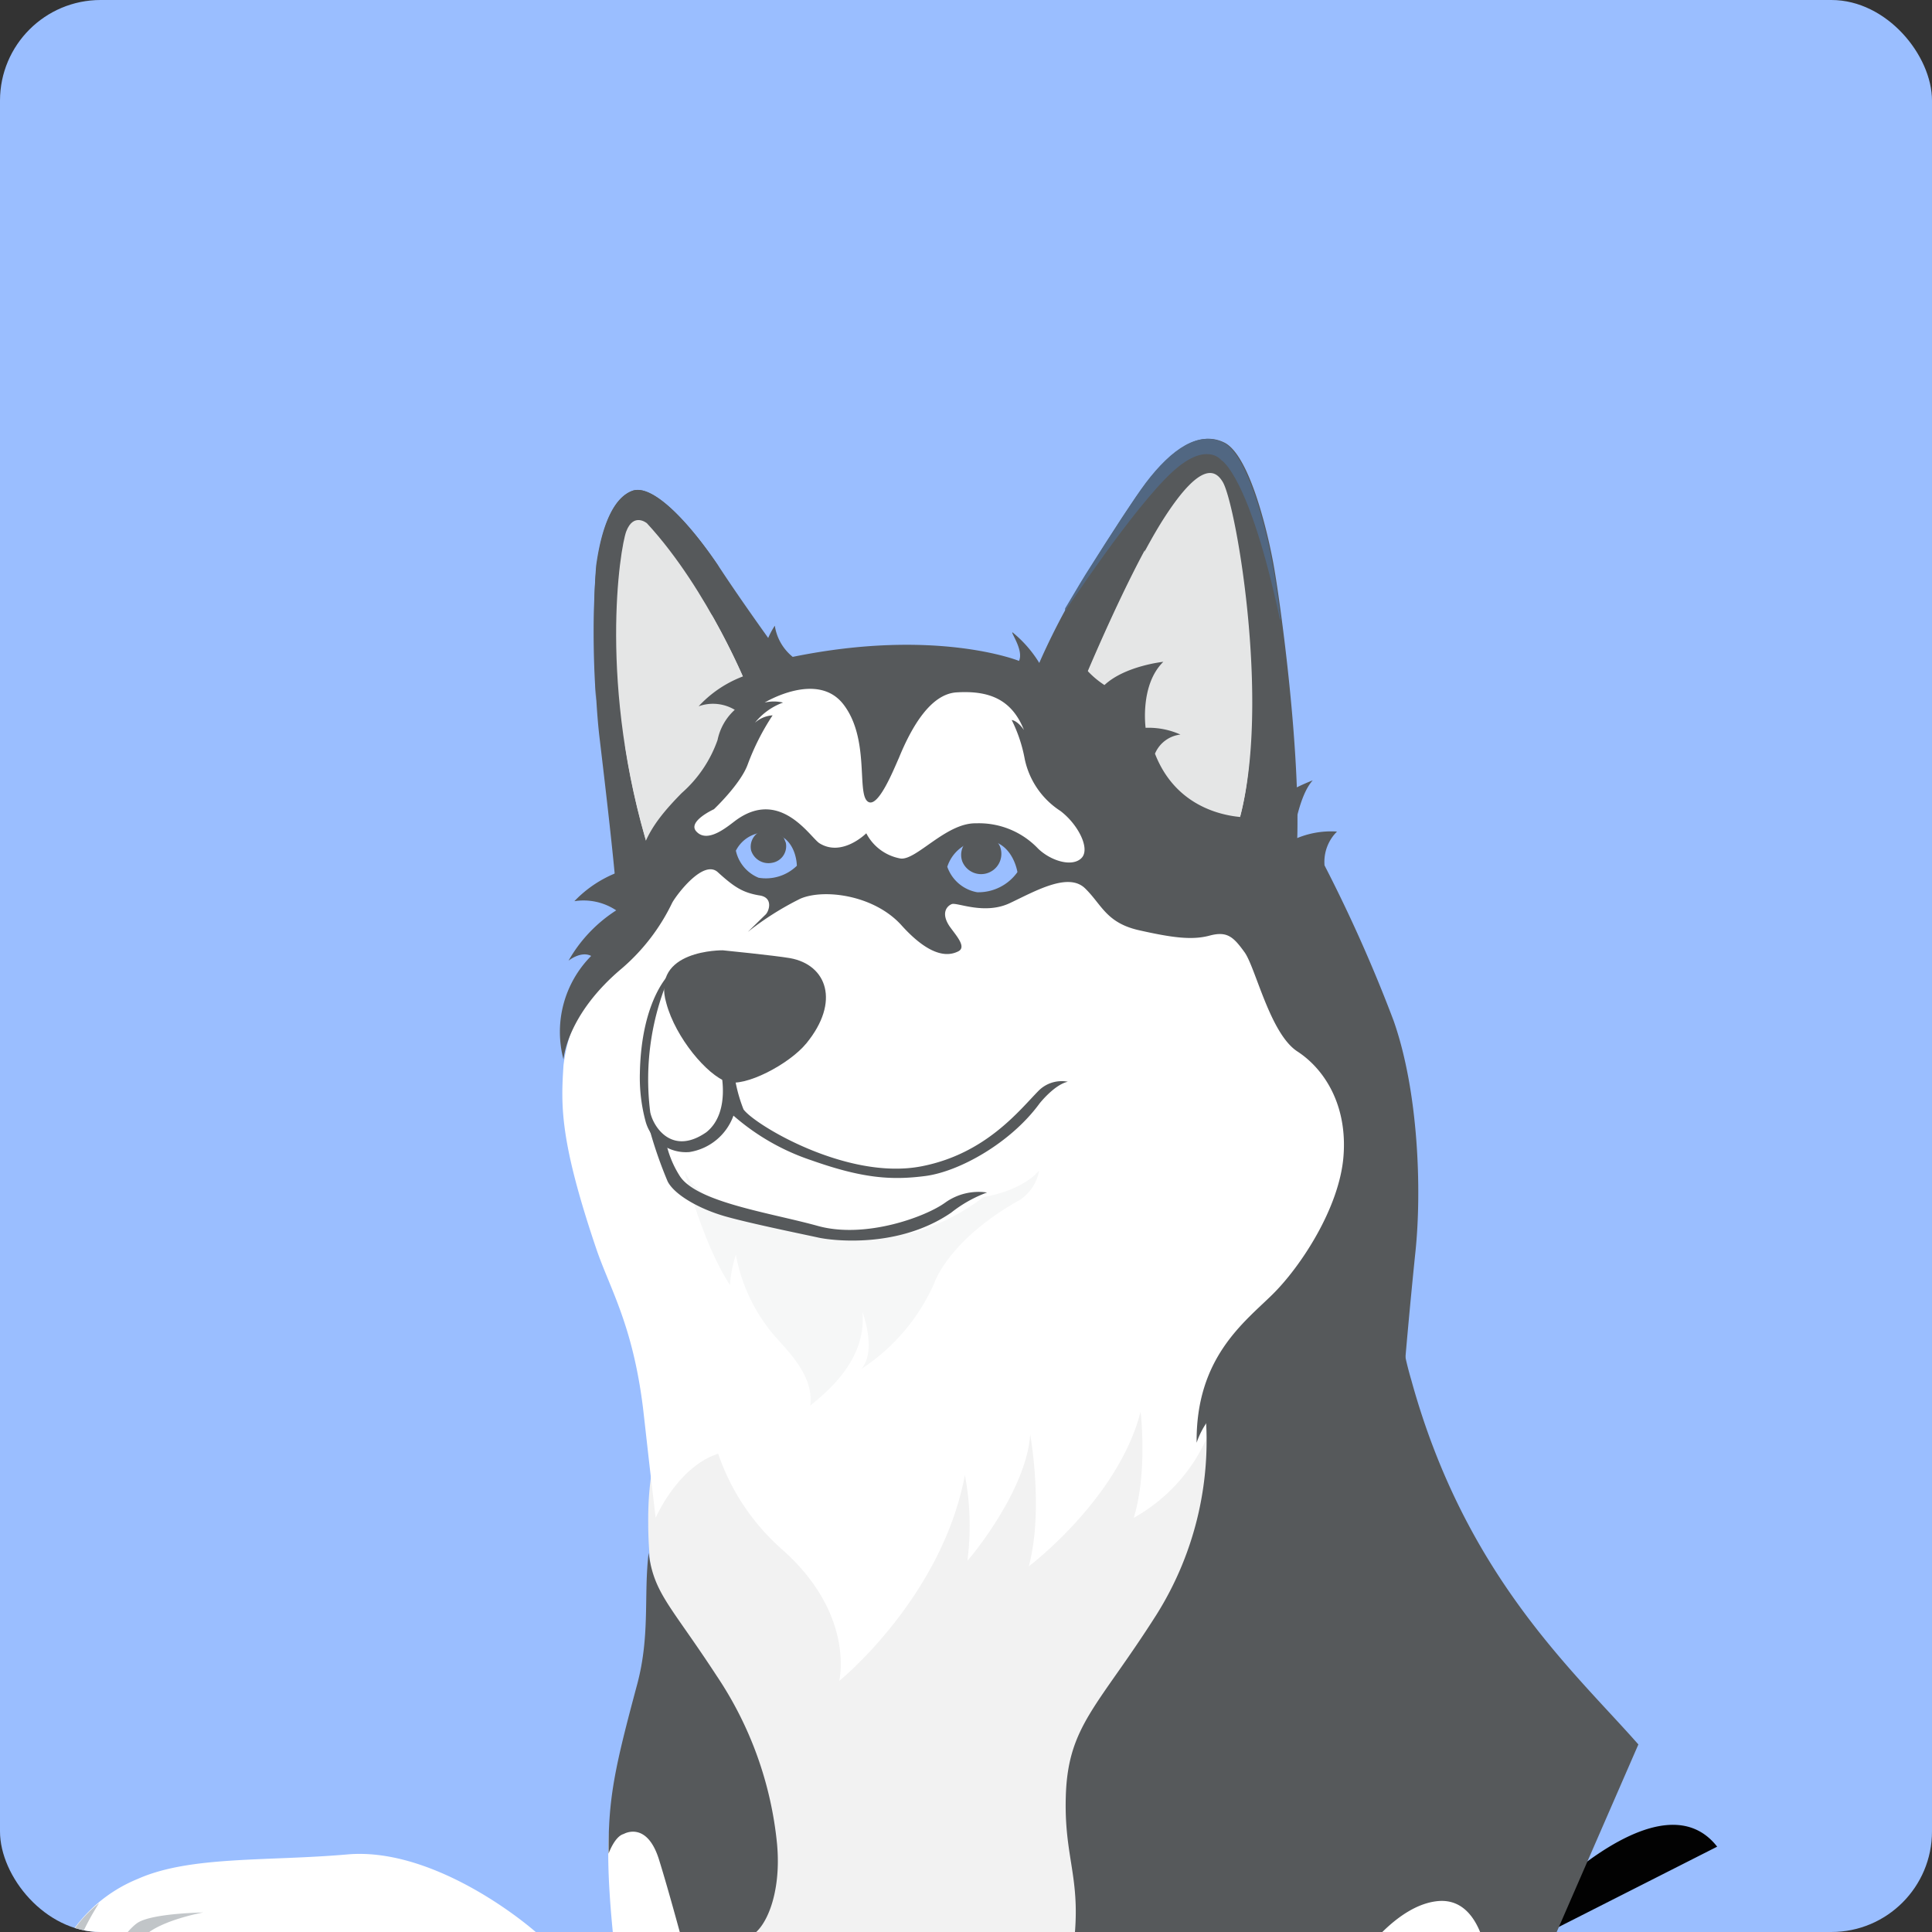 <svg xmlns="http://www.w3.org/2000/svg" viewBox="0 0 192 192">
  <rect x="0" y="0" width="192" height="192" fill="#333333" stroke="none"/>
  <defs>
    <linearGradient id="b" x1="-61.46" x2="-27.89" y1="28.92" y2="40.11"
      gradientTransform="scale(1 -1) rotate(23 556.969 132.59)" gradientUnits="userSpaceOnUse">
      <stop offset="0" stop-color="#646e76" />
      <stop offset="1" stop-color="#c9cdd4" />
    </linearGradient>
    <clipPath id="a">
      <rect width="100%" height="100%" fill="none" rx="10" />
    </clipPath>
  </defs>
  <g clip-path="url(#a)">
    <rect width="100%" height="100%" fill="#9abeff" />
    <path fill="#fff"
      d="M61 179.63s-1.62 2 .69 19.05a75.48 75.48 0 0 1-7.58-5.9c-2.75-2.62-11.59-9.19-19.58-8.49s-15.64.12-20.83 2.43a14.7 14.7 0 0 0-7.07 6.06s-2.2 4.24 2.37 6c0 0 .85 2.82 2.87 3.7 2.21 1 6.75 1.08 7.44-.73 0 0 2.12 1.89 3.43 1.54a21.75 21.75 0 0 0 4.39-1.37 11 11 0 0 0 3.62-.06 10.11 10.11 0 0 1 3.4-.1 17.85 17.85 0 0 1 4.71 4.12c1.62 2.3 17.22 20.28 21.58 23.55s12.94 11.15 18 9.82a30.31 30.31 0 0 0 8.9-4.06 175.62 175.62 0 0 0-7.67-29.7c-5.42-14.8-12.14-39.87-18.67-25.86Z" />
    <path fill="#e4e8eb" d="M147.1 179.47c.06 0-67.32 31.88-65.52 49.47" />
    <path fill="#f2f2f2"
      d="M119 203c2.53-5 20.29-37 19.57-46.6s-4.88-28-4.88-28-46-31.52-74.1-5.21A54.71 54.71 0 0 1 64 134.91c2.41 9.72.35 8.92.42 16.51 0 10.79 5.35 25.77 3.78 30.87s1.19 18 5.2 31.73a68.8 68.8 0 0 0 12.34 23.64s-1.36-4.53 1-7.49" />
    <path fill="#fff"
      d="M102.38 142.56s1.36 7.51-.14 13.1c0 0 8.91-6.71 11.11-15.37 0 0 .72 6-.68 10.55a17.05 17.05 0 0 0 8.55-12.32s4.76-4.78 6.92-7.2 4-4.14 6-11.79 1.17-12.54-2-17-8.81-15.19-13-16.42-16.93-8.81-23.5-9.17S72 70.46 59 98a17.75 17.75 0 0 0-3 7.86c-.26 4-.39 7.45 3.24 18.19 1.35 4 3.63 7.55 4.66 15.86.31 2.65.54 4.94 1.26 10.93 0 0 2.18-5.08 6.21-6.37a22.27 22.27 0 0 0 6.26 9.43c7.42 6.5 5.77 13.15 5.77 13.15s10.19-8.24 12.49-20.46a26.93 26.93 0 0 1 .25 8.5c.09-.02 5.86-6.86 6.24-12.53Z" />
    <path fill="#f6f7f7"
      d="M68 116.36s1.81 7.19 4.54 11.34a12.44 12.44 0 0 1 .59-3 17.12 17.12 0 0 0 3.13 7.16c1.2 1.75 4.67 4.34 4.27 7.82 2.08-1.67 5.61-4.8 5.17-9.32 0 0 1.47 3.83-.08 5.67a19.67 19.67 0 0 0 7.2-8.45s1.36-4.34 8.56-8.35a4.46 4.46 0 0 0 1.89-2.91s-1.39 1.91-5.52 2.64a21.88 21.88 0 0 1-6.52 3.4c-3.12.77-8.46.36-8.46.36l-8.32-2.15c-.05.06-5.02-1.04-6.45-4.21Z" />
    <path fill="#fff"
      d="M62.89 93.92a42.65 42.65 0 0 0 4.31-3.46 9.46 9.46 0 0 1 4.3-1.93 9.13 9.13 0 0 0-3.29 3.23 6 6 0 0 1 5.28-1.15s-.16 2.46-5.89 4.92a22.72 22.72 0 0 0 5-1.94c1.17-.69 5-3.09 7.12-3.71 2.49-.71 6.45.68 8.33 2.48 2.44 2.35 4.42 5.83 11.71 5.82 0 0-1.95-.84-2.1-1.84a14.47 14.47 0 0 0 5.89 0 6.91 6.91 0 0 1-6.07-5 12.2 12.2 0 0 0 3.69.11c2.15-.24 3-.48 4.4.08a5.86 5.86 0 0 0-2.41-2 3.29 3.29 0 0 1 3.4-.43c1.71.94 3.85 4.15 8.5 3.4l-4.34-6.27-19.34-5.56-22.07 4.87s-4.58 1.85-6.42 8.38Z" />
    <path fill="#56595b"
      d="M102.8 67a68.7 68.7 0 0 1 5.13-9.9c2.82-4.49 4.78-7.56 6-9.12 2.61-3.42 5.3-5.2 7.74-4s4.22 8.5 4.86 11.93 2.81 18.9 2.35 28.56a11.85 11.85 0 0 1-9-1.07C115 80.71 102.66 78.67 102.8 67Z" />
    <path fill="#516782"
      d="M121.59 44c-2.43-1.23-5.13.56-7.74 4-1.14 1.54-3.16 4.63-6 9.13-.71 1.15-1.36 2.29-2 3.34v.27s6.81-10.33 10.69-13.87c3.35-3.06 4.81-1.16 4.81-1.16s2.78 1.42 5.86 15.9l.06-.16c-.34-2.57-.62-4.51-.83-5.48-.6-3.42-2.44-10.75-4.85-11.97Z" />
    <path fill="#e5e6e6"
      d="M107.44 68.39s4.68-11.43 8.35-17.07 5.07-4.5 5.71-3.45c1.38 2.2 5.1 23.89 1.26 34.84 0 0-7.37-1.16-10.37-5.8a85.44 85.44 0 0 1-4.95-8.52Z" />
    <path fill="#e5e6e6"
      d="M122.87 69.35A12 12 0 0 0 121.5 64c.59 1.87-1.78 4.59-1.78 4.59.82-2.93-.82-7.34-.82-7.34a4.55 4.55 0 0 1-1.41 2.18 2.78 2.78 0 0 0-1.17 1.48 8.21 8.21 0 0 1 .23-6.26 11.13 11.13 0 0 0-3.24 3 32.28 32.28 0 0 1 .47-7c-3.17 5.89-6.38 13.72-6.38 13.72s1.91 3.77 5 8.58c3 4.64 10.37 5.79 10.37 5.79 1.6-4.57 1.77-11.13 1.4-17.4a16.94 16.94 0 0 1-1.3 4.01Z" />
    <path fill="#56595b"
      d="M77.77 65.38s-3.59-4.92-6.12-8.76c-3.06-4.62-6.76-8.56-8.78-7.85s-3.09 3.87-3.57 7.45-.24 12.88.29 17.16c.26 2.21 1.49 12.43 1.68 15.72a8.26 8.26 0 0 0 3.25-2.68c1.27-1.86 8-8.93 8.79-11s4.46-10.04 4.46-10.04Z" />
    <path fill="#56595b"
      d="M64.59 50.36c1.62.85 4.63 3.63 6.88 6-3-4.5-6.66-8.34-8.66-7.57s-3.08 3.87-3.57 7.46a91.77 91.77 0 0 0 0 13.38c.1-4.67.46-14.42 2.15-17.65.03.02 1.19-2.63 3.2-1.62Z" />
    <path fill="#e5e6e6"
      d="M74.38 68.52S70.47 58.7 64.29 52c0 0-1.32-1.1-2.05.8-.63 1.65-2.84 15.36 2.33 32-.02-.05 9-7.93 9.81-16.28Z" />
    <path fill="#e5e6e6"
      d="M74.38 68.52a66.09 66.09 0 0 0-3.59-7.31 10.93 10.93 0 0 0-2.79-2.6s2.05 3.39 2.14 5.79c0 0-.88-2.08-2.11-2.5a9.44 9.44 0 0 1 .69 3.23 13.67 13.67 0 0 0-.14 4.09 10.08 10.08 0 0 1-1.65-4.41 10.36 10.36 0 0 0-.31 8 10 10 0 0 1-2.74-3.22A10.25 10.25 0 0 0 65.11 76a6.11 6.11 0 0 1-3-2 71.94 71.94 0 0 0 2.5 10.88c-.06-.13 8.96-8.01 9.77-16.36Z" />
    <path fill="#fff" d="M155.89 207.12 144 178.6h-.06s-26.83.3-28.36 28.29c0 0-.74 11.37 2.57 18.79" />
    <path fill="#020202"
      d="M170.65 183.52c-4.56-5.84-13.37 1.76-15.43 3.48-1.37 1.17-4.76 2.86-8.09 4.71A15.43 15.43 0 0 1 148 195" />
    <path fill="#56595b"
      d="M162.82 173.36c-6.43-7.31-17.21-16.77-22.56-36.19a33.38 33.38 0 0 1-1.09-13.85c-2.38.66-16.59 7.68-19.47 16.16a32.49 32.49 0 0 1-4.78 21c-5.79 9.11-8.79 11-9 18-.24 7.65 2.48 8.77-.2 20.09a28.06 28.06 0 0 0 1.81 15.73s-.53-5.08 2.24-7.16c0 0-1.15 2.79 0 7.94s2.69 4.83 2.07 9.2c0 0 2.34-3.1 3.55-9.23a18.19 18.19 0 0 1 9.12-12.23c3.88-2.29 6.67-1.47 8.61-5.06s5.83-8.54 9.88-8.84c3.22-.22 4.48 3.29 4.87 6.11.23 1.82-.93 8.07-.4 14.07a51 51 0 0 1 4.62-11.1" />
    <path fill="#56595b"
      d="M101.27 65.68s-8.21-3.32-22.49-.4a4.92 4.92 0 0 1-1.78-3.1 7.84 7.84 0 0 0-1.29 4.51 11.54 11.54 0 0 0-6.28 3.5 4.21 4.21 0 0 1 3.59.35 5.56 5.56 0 0 0-1.71 3 12.57 12.57 0 0 1-3.56 5.27c-2.65 2.69-3.81 4.5-4.36 7.31a11.83 11.83 0 0 0-6.31 3.44 5.86 5.86 0 0 1 4.16.91 14.36 14.36 0 0 0-4.74 5s1.24-1 2.25-.47A10.71 10.71 0 0 0 56 105.29s.27-4.42 5.81-9.06a20 20 0 0 0 5-6.53c.49-.87 3.14-4.36 4.55-3 1.6 1.45 2.44 2 4.07 2.28 1.46.18 1 1.57.66 1.9s-1.78 1.74-1.78 1.74a29.49 29.49 0 0 1 5.23-3.31c2.31-1 7.26-.39 10 2.59 2.11 2.36 4.09 3.45 5.68 2.65.88-.43-.2-1.57-.85-2.49-.87-1.29-.3-2 .21-2.21s3.24 1.1 5.78-.1 5.8-3.09 7.47-1.47 2.09 3.43 5.38 4.17 5.25 1 7 .53 2.37.13 3.47 1.65 2.53 8.09 5.25 9.86 5 5.38 4.58 10.47-4.24 10.91-7.05 13.68-7.63 6.3-7.54 14.74c0 0 1-3.41 4-4.31a20.46 20.46 0 0 0 4.57 8.23s-.36-7.67 5-12.89a10.55 10.55 0 0 0 1.11 5.49 12.43 12.43 0 0 1 1.64-4s-.32 4.3 5.57 8.26a18.93 18.93 0 0 1-1.21-8.43s.44-5.29 1.07-11.38.3-15.89-2.18-22.93A148 148 0 0 0 131.63 86a4.24 4.24 0 0 1 1.24-3.36 8.82 8.82 0 0 0-4.41.85s.51-4.32 2-5.94a19.1 19.1 0 0 0-5.95 3.68s-7.07.51-9.73-6.33a3.13 3.13 0 0 1 2.53-1.9 7.72 7.72 0 0 0-3.46-.67s-.59-4.26 1.76-6.56c0 0-3.81.4-5.85 2.31a8.9 8.9 0 0 1-4-6.4 25.54 25.54 0 0 0-1.42 6.42 11.91 11.91 0 0 0-3.72-5.26c-.2.01 1.13 1.77.65 2.84Z" />
    <path fill="#9abeff"
      d="M94.14 86.14a3.82 3.82 0 0 1 3.65-2.65c2.85 0 3.32 3.18 3.32 3.18a4.76 4.76 0 0 1-4 2 3.86 3.86 0 0 1-2.97-2.53Z" />
    <path fill="#56595b"
      d="M97.63 83.3a3.71 3.71 0 0 0-1.58.33 1.92 1.92 0 0 0-.41 2 2 2 0 0 0 3.72-1.55 2.16 2.16 0 0 0-.35-.52 3.33 3.33 0 0 0-1.38-.26Z" />
    <path fill="#9abeff"
      d="M73.13 84.54a3.31 3.31 0 0 1 3.57-1.76c2.49.41 2.49 3.26 2.49 3.26a4.41 4.41 0 0 1-3.8 1.19 3.78 3.78 0 0 1-2.26-2.69Z" />
    <path fill="#56595b"
      d="M76.73 82.7a3.13 3.13 0 0 0-1.42.07 1.7 1.7 0 0 0-.67 1.73 1.81 1.81 0 0 0 2.11 1.24 1.67 1.67 0 0 0 1.34-2l-.21-.51a2.47 2.47 0 0 0-1.15-.53ZM66.68 96.64s-2.94 2.49-3.09 10a16.71 16.71 0 0 0 .58 4.85 4.16 4.16 0 0 0 4.34 3 5.57 5.57 0 0 0 4.38-3.62 22.6 22.6 0 0 0 7.75 4.44c5.06 1.79 7.94 2 11.32 1.56s8.49-3.29 11.35-7.21c0 0 1.47-1.87 2.81-2.16a3.25 3.25 0 0 0-2.88.87c-1.91 1.93-5.25 6.3-11.68 7.54-7.36 1.42-16.57-4.13-17.67-5.66a15.14 15.14 0 0 1-1-4.22l-1.3.21s1.13 4.29-1.41 6.29c-3.39 2.34-5.25-.52-5.56-2a26 26 0 0 1 2.06-13.89Z" />
    <path fill="#56595b"
      d="M72.22 107.5c-1.93-.65-5.08-4.36-6-7.8-1.58-5.36 5.61-5.26 5.61-5.26s5.12.51 6.69.78c3.65.66 5 4.33 1.62 8.46-1.7 2.08-6.14 4.41-7.92 3.82Z" />
    <path fill="#fff"
      d="M73.23 81.45c-.72.5-2.82 2.44-4 1.21-1-1 1.72-2.24 1.72-2.24s2.66-2.51 3.36-4.46a23.8 23.8 0 0 1 2.47-4.87 2.93 2.93 0 0 0-1.75.73 6.36 6.36 0 0 1 2.79-2 3.94 3.94 0 0 0-1.83 0s5.22-3.18 7.82.17 1.36 8.64 2.36 9.61 2.59-3 3.17-4.3c1.31-3.2 3.19-6.31 5.69-6.49 3.16-.2 5.49.61 6.73 3.74 0 0-.57-.89-1.22-1a14.55 14.55 0 0 1 1.3 3.9 8.13 8.13 0 0 0 3.54 5.14c1.75 1.32 3 3.76 2.1 4.68s-3 .32-4.3-.92A8.11 8.11 0 0 0 97 81.82c-3-.07-6 3.78-7.55 3.49a4.77 4.77 0 0 1-3.36-2.5s-2.38 2.39-4.64 1c-.89-.53-3.82-5.46-8.22-2.36Z" />
    <path fill="#56595b"
      d="M64.6 112.41a43 43 0 0 0 1.75 5c.7 1.36 3.21 2.76 5.76 3.48s7.77 1.78 9.22 2.1 8 1.09 13.2-2.48a12.9 12.9 0 0 1 3.56-2 5.71 5.71 0 0 0-4.15 1c-2 1.45-8 3.62-12.67 2.32s-12.11-2.35-13.74-5a10.12 10.12 0 0 1-1.42-3.71s-1.24-1.02-1.51-.71ZM64.46 154.32c-.5 4.19.16 8.15-1.12 13-2.2 8.2-2.9 11.28-2.86 16.89 0 0 .6-1.71 1.5-1.95 0 0 2.28-1.35 3.5 2.51 2 6.4 6.09 22.48 6.09 22.48s-1.93-11.9-.77-13.72c1.28-2 2-.36 3.66-1.06s3.22-4.33 2.76-9.24a36.3 36.3 0 0 0-6-16.69c-4.59-7.03-6.22-8.15-6.76-12.22Z" />
    <path fill="url(#b)"
      d="M40.07 204.6c-.41-1.15.16-1.2.16-1.2 3.58-2.69 4.38-4.41 4.38-4.41a14.33 14.33 0 0 1-7.2 2.42c-1.48.09-2.11-.45-3.44-.62a12.12 12.12 0 0 0-3.88.37 7.48 7.48 0 0 1-1.78 0 4.38 4.38 0 0 0 .78-1.46 16.79 16.79 0 0 1-5.86 2.45 2.86 2.86 0 0 1-3-1.38c-.65-1.25 0-3.5.77-4.49s4.27-2.45 4.27-2.45c-1.56.39-4 .63-5.1 1.74s-1.82 4.2-2.08 4.84-2.45 1.42-4.18 1.09-2.8-1.15-3.17-2.85 2-4.74 3.65-6.29 5.8-2.3 5.8-2.3-4.75.07-6.37.94-4.72 6.29-4.72 6.29-1.13.14-1.64-2c-.31-1.53 1.35-4.54 2.39-6.17a12.35 12.35 0 0 0-3.12 3.63s-2.21 4.23 2.36 6c0 0 .85 2.82 2.87 3.7 2.34 1 6.75 1.08 7.45-.73 0 0 2.11 1.89 3.42 1.54a22.07 22.07 0 0 0 4.4-1.37 10.9 10.9 0 0 0 3.61-.06 10.18 10.18 0 0 1 3.41-.1 17.84 17.84 0 0 1 4.7 4.13c.8 1.12 4.84 5.85 9.29 10.81-1.45-2.37-3.63-5-4.67-6.59a23.47 23.47 0 0 1-3.5-5.48Z"
      opacity=".4" style="isolation:isolate" />
  </g>
</svg>

